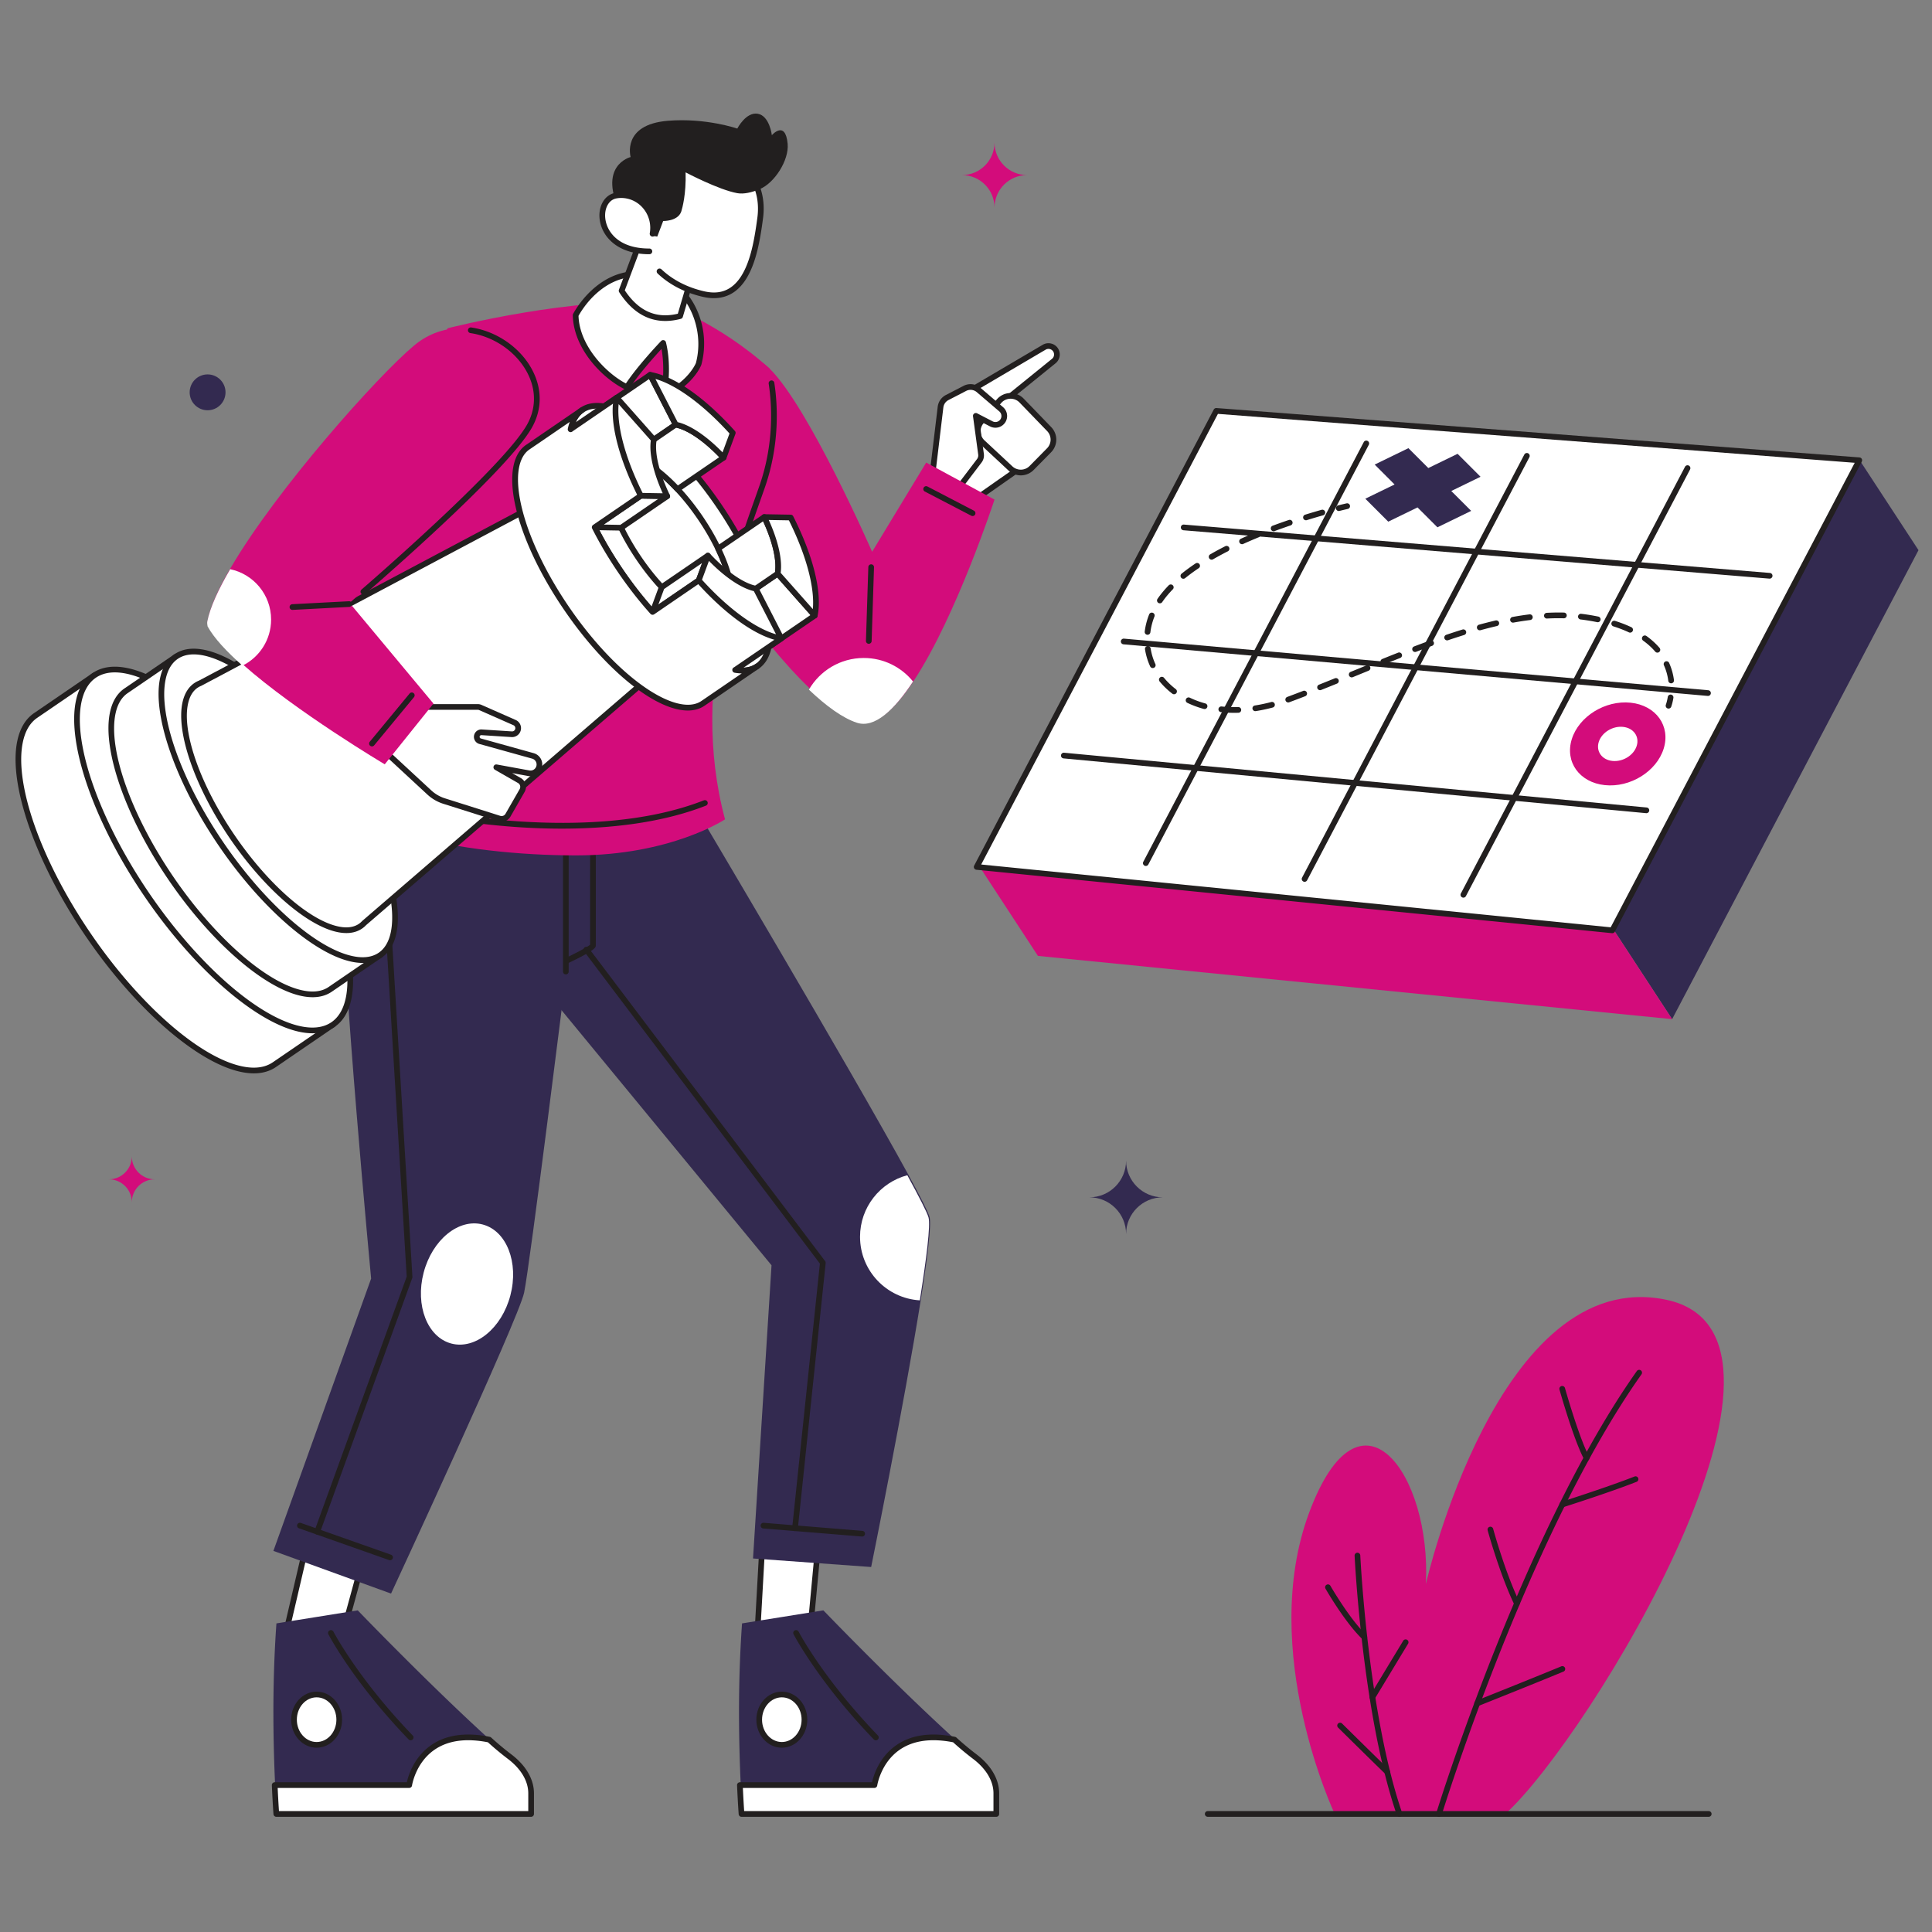 <svg xmlns="http://www.w3.org/2000/svg" xml:space="preserve" width="600" height="600"><rect width="100%" height="100%" fill="#808080" stroke="none"/><defs><clipPath clipPathUnits="userSpaceOnUse" id="a"><path d="M0 1400h1600V0H0Z"/></clipPath><clipPath clipPathUnits="userSpaceOnUse" id="b"><path d="M0 1400h1600V0H0Z"/></clipPath></defs><g style="display:inline"><path d="M1066.671 93.584s-54 114.416-18 211.416 86.14 27 82.07-50c0 0 50.93 224.54 168.93 199.77 118-24.77-54-307.602-113-361.186z" style="fill:#d30c7b;fill-opacity:1;fill-rule:nonzero;stroke:none" transform="matrix(.442 0 0 -.442 -56.976 604.664)"/><path style="fill:#221f1f;fill-opacity:1;fill-rule:nonzero;stroke:none" d="M0 0c-.831 0-1.606.521-1.892 1.352-24.143 70.318-29.553 180.914-29.605 182.022a2 2 0 0 0 1.904 2.092c1.091.026 2.04-.801 2.092-1.904.052-1.104 5.436-111.138 29.393-180.912A2 2 0 0 0 0 0" transform="matrix(.442 0 0 -.442 434.606 564.185)"/><path style="fill:#221f1f;fill-opacity:1;fill-rule:nonzero;stroke:none" d="M0 0c-.499 0-.998.186-1.386.558-12.244 11.765-25.368 34.531-25.92 35.495a2 2 0 0 0 3.469 1.99c.133-.23 13.394-23.235 25.223-34.601A2 2 0 0 0 0 0" transform="matrix(.442 0 0 -.442 423.708 509.298)"/><path style="fill:#221f1f;fill-opacity:1;fill-rule:nonzero;stroke:none" d="M0 0a1.999 1.999 0 0 0-1.709 3.035l23.365 38.606a1.997 1.997 0 0 0 2.746.675 1.999 1.999 0 0 0 .676-2.746L1.713.965A1.997 1.997 0 0 0 0 0" transform="matrix(.442 0 0 -.442 426.206 527.964)"/><path style="fill:#221f1f;fill-opacity:1;fill-rule:nonzero;stroke:none" d="M0 0c-.5 0-1 .186-1.388.56-10.496 10.115-32.936 32.322-33.162 32.544a2.002 2.002 0 0 0 2.815 2.844c.224-.223 22.646-22.412 33.123-32.508A1.999 1.999 0 0 0 0 0" transform="matrix(.442 0 0 -.442 430.805 551.13)"/><path style="fill:#221f1f;fill-opacity:1;fill-rule:nonzero;stroke:none" d="M0 0a1.999 1.999 0 0 0-1.913 2.586c.601 1.964 61.018 197.697 140.945 310.653a2.001 2.001 0 0 0 3.266-2.31C62.737 198.492 2.511 3.374 1.911 1.416A2.001 2.001 0 0 0 0 0" transform="matrix(.442 0 0 -.442 446.898 564.22)"/><path style="fill:#221f1f;fill-opacity:1;fill-rule:nonzero;stroke:none" d="M0 0c-.717 0-1.41.386-1.77 1.063C-9.169 15.028-18.644 48.6-19.044 50.022a2 2 0 1 0 3.852 1.082c.096-.343 9.757-34.581 16.958-48.167A2.003 2.003 0 0 0 0 0" transform="matrix(.442 0 0 -.442 492.73 453.663)"/><path style="fill:#221f1f;fill-opacity:1;fill-rule:nonzero;stroke:none" d="M0 0a2 2 0 0 0-.604 3.907c.324.103 32.653 10.389 51.371 17.778a2 2 0 1 0 1.468-3.721C33.39 10.524.932.198.606.095A1.995 1.995 0 0 0 0 0" transform="matrix(.442 0 0 -.442 485.17 468.13)"/><path style="fill:#221f1f;fill-opacity:1;fill-rule:nonzero;stroke:none" d="M0 0a2 2 0 0 0-1.804 1.135c-10.357 21.583-18.648 51.868-18.73 52.171a2 2 0 1 0 3.859 1.05c.082-.299 8.28-30.241 18.477-51.491A2 2 0 0 0 0 0" transform="matrix(.442 0 0 -.442 471.085 498.825)"/><path style="fill:#221f1f;fill-opacity:1;fill-rule:nonzero;stroke:none" d="M0 0a2.002 2.002 0 0 0-.741 3.859c.393.157 39.578 15.774 59.831 24.171a2 2 0 1 0 1.531-3.695C40.343 15.927 1.133.3.739.143A1.989 1.989 0 0 0 0 0" transform="matrix(.442 0 0 -.442 458.737 529.892)"/><path style="fill:#221f1f;fill-opacity:1;fill-rule:nonzero;stroke:none" d="M0 0h-352a2 2 0 0 0 0 4H0a2 2 0 0 0 0-4" transform="matrix(.442 0 0 -.442 530.655 564.22)"/><path style="fill:#fff;fill-opacity:1;fill-rule:nonzero;stroke:none" d="m0 0-7.786-83.057-37.127-1.477 5.092 90.732z" transform="matrix(.442 0 0 -.442 255.09 469.076)"/><path style="fill:#221f1f;fill-opacity:1;fill-rule:nonzero;stroke:none" d="m0 0-4.845-86.331 33.178 1.32 7.448 79.442zm-6.965-90.417a2.001 2.001 0 0 0-1.997 2.112L-3.87 2.428a1.999 1.999 0 0 0 2.305 1.864l39.82-6.198a2 2 0 0 0 1.684-2.163l-7.786-83.057a2 2 0 0 0-1.912-1.812l-37.126-1.477-.08-.002" transform="matrix(.442 0 0 -.442 238.332 467.361)"/><path d="M775.88 454.77C764.23 381.61 741 267 741 267l-83 6 13 206-163 198s-36 56-20 124 85 76 128 2c0 0 110.21-185.51 151.1-260.32 8.52-15.61 14.04-26.4 14.9-29.68 1.45-5.5-1.38-28.42-6.12-58.23" style="fill:#332a50;fill-opacity:1;fill-rule:nonzero;stroke:none" transform="matrix(.442 0 0 -.442 -56.976 604.664)"/><path style="fill:#fff;fill-opacity:1;fill-rule:nonzero;stroke:none" d="M0 0c-23.44 1.42-42 20.87-42 44.66 0 20.73 14.09 38.17 33.22 43.25C-.26 72.3 5.26 61.51 6.12 58.23 7.57 52.73 4.74 29.81 0 0" transform="matrix(.442 0 0 -.442 285.657 403.835)"/><path style="fill:#221f1f;fill-opacity:1;fill-rule:nonzero;stroke:none" d="M0 0a2 2 0 0 0-1.992 2.209l19.473 185.688-165.678 219.378a2 2 0 1 0 3.192 2.41L21.149 189.679c.305-.405.446-.909.393-1.414L1.987 1.791A2 2 0 0 0 0 0" transform="matrix(.442 0 0 -.442 246.899 475.483)"/><path style="fill:#221f1f;fill-opacity:1;fill-rule:nonzero;stroke:none" d="M0 0zm-17.298-13.763a2 2 0 0 0-.853 3.809C-10.66-6.429-1.995-1.864-.22-.23c.015 6.389-.002 61.808-.002 62.392a2 2 0 0 0 1.999 2.001h.001a2 2 0 0 0 2-2c.001-2.489.018-60.993 0-62.979-.011-1.218-.03-3.257-20.226-12.757a1.983 1.983 0 0 0-.85-.19" transform="matrix(.442 0 0 -.442 183.363 293.274)"/><path style="fill:#221f1f;fill-opacity:1;fill-rule:nonzero;stroke:none" d="M0 0c-.055 0-.11.002-.166.007l-69.333 5.666a2 2 0 0 0-1.83 2.156c.09 1.101 1.052 1.933 2.156 1.83L.161 3.993A2 2 0 0 0 0 0" transform="matrix(.442 0 0 -.442 267.752 477.187)"/><path d="M829.523 108.07V93.584h-179.03s-.58 7.559-1.137 20.272c-1.115 25.013-2.4 67.048.925 113.529l57.14 9.157s49.04-51.027 92.677-90.746a207.913 207.913 0 0 1 14.322-11.943c9.637-7.312 15.103-16.37 15.103-25.783" style="fill:#332a50;fill-opacity:1;fill-rule:nonzero;stroke:none" transform="matrix(.442 0 0 -.442 -56.976 604.664)"/><path style="fill:#221f1f;fill-opacity:1;fill-rule:nonzero;stroke:none" d="M0 0c-.524 0-1.047.205-1.439.611-38.766 40.193-56.208 73.552-56.38 73.884a1.999 1.999 0 0 0 .858 2.694 1.998 1.998 0 0 0 2.695-.858c.169-.327 17.379-33.206 55.705-72.942A1.999 1.999 0 0 0 0 0" transform="matrix(.442 0 0 -.442 272.005 540.464)"/><path style="fill:#fff;fill-opacity:1;fill-rule:nonzero;stroke:none" d="M0 0c0-9.773-7.116-17.695-15.895-17.695S-31.79-9.773-31.79 0s7.116 17.695 15.895 17.695S0 9.773 0 0" transform="matrix(.442 0 0 -.442 249.821 534.053)"/><path style="fill:#221f1f;fill-opacity:1;fill-rule:nonzero;stroke:none" d="M0 0c-7.662 0-13.895-7.04-13.895-15.694 0-8.655 6.233-15.696 13.895-15.696s13.895 7.041 13.895 15.696C13.895-7.04 7.662 0 0 0m0-35.39c-9.867 0-17.895 8.835-17.895 19.696C-17.895-4.835-9.867 4 0 4c9.867 0 17.895-8.835 17.895-19.694C17.895-26.555 9.867-35.39 0-35.39" transform="matrix(.442 0 0 -.442 242.802 527.122)"/><path style="fill:#fff;fill-opacity:1;fill-rule:nonzero;stroke:none" d="M0 0v-14.486h-179.029s-.58 7.559-1.138 20.272h94.512s6.044 42.102 56.23 31.94a207.913 207.913 0 0 1 14.322-11.943C-5.466 18.471 0 9.414 0 0" transform="matrix(.442 0 0 -.442 309.346 556.94)"/><path style="fill:#221f1f;fill-opacity:1;fill-rule:nonzero;stroke:none" d="M0 0h175.166v12.485c0 8.597-5.083 17.188-14.312 24.19a210.795 210.795 0 0 0-14.048 11.682c-15.587 3.059-28.294 1.235-37.768-5.427-13.107-9.214-15.525-24.789-15.547-24.946a2.004 2.004 0 0 0-1.98-1.713H-.909C-.546 8.408-.187 2.738 0 0m177.166-4H-1.863a2 2 0 0 0-1.994 1.847c-.006.076-.589 7.737-1.142 20.337A2 2 0 0 0-3 20.271h92.86c1.029 4.625 4.855 17.454 16.832 25.899 10.522 7.42 24.467 9.439 41.446 6.001.354-.071.682-.237.949-.482 4.672-4.252 9.444-8.232 14.185-11.827 10.249-7.776 15.894-17.499 15.894-27.377V-2a2 2 0 0 0-2-2" transform="matrix(.442 0 0 -.442 231.108 562.454)"/><path style="fill:#fff;fill-opacity:1;fill-rule:nonzero;stroke:none" d="m0 0-21.99-80.471-38.651 5.667 20.66 88.495z" transform="matrix(.442 0 0 -.442 115.687 473.594)"/><path style="fill:#221f1f;fill-opacity:1;fill-rule:nonzero;stroke:none" d="m0 0 34.747-5.095 21.027 76.951-36.112 12.368Zm36.21-9.33c-.096 0-.193.007-.291.021L-2.732-3.642A2 2 0 0 0-4.39-1.208l20.66 88.495a2 2 0 0 0 2.595 1.438l39.982-13.692a2.001 2.001 0 0 0 1.281-2.42l-21.99-80.47A2 2 0 0 0 36.21-9.33" transform="matrix(.442 0 0 -.442 89.986 505.893)"/><path d="M502.372 108.07V93.584H323.343s-.58 7.559-1.138 20.272c-1.115 25.013-2.399 67.048.925 113.529l57.141 9.157s49.039-51.027 92.676-90.746a207.913 207.913 0 0 1 14.322-11.943c9.637-7.312 15.103-16.37 15.103-25.783" style="fill:#332a50;fill-opacity:1;fill-rule:nonzero;stroke:none" transform="matrix(.442 0 0 -.442 -56.976 604.664)"/><path style="fill:#221f1f;fill-opacity:1;fill-rule:nonzero;stroke:none" d="M0 0c-.524 0-1.047.205-1.439.611-38.766 40.193-56.208 73.552-56.38 73.884a1.999 1.999 0 0 0 .858 2.694 1.998 1.998 0 0 0 2.695-.858c.169-.327 17.379-33.206 55.705-72.942A1.999 1.999 0 0 0 0 0" transform="matrix(.442 0 0 -.442 127.534 540.464)"/><path style="fill:#fff;fill-opacity:1;fill-rule:nonzero;stroke:none" d="M0 0c0-9.773-7.116-17.695-15.895-17.695S-31.79-9.773-31.79 0s7.116 17.695 15.895 17.695S0 9.773 0 0" transform="matrix(.442 0 0 -.442 105.35 534.053)"/><path style="fill:#221f1f;fill-opacity:1;fill-rule:nonzero;stroke:none" d="M0 0c-7.662 0-13.895-7.04-13.895-15.694 0-8.655 6.233-15.696 13.895-15.696s13.895 7.041 13.895 15.696C13.895-7.04 7.662 0 0 0m0-35.39c-9.867 0-17.895 8.835-17.895 19.696C-17.895-4.835-9.867 4 0 4c9.867 0 17.895-8.835 17.895-19.694C17.895-26.555 9.867-35.39 0-35.39" transform="matrix(.442 0 0 -.442 98.33 527.122)"/><path style="fill:#fff;fill-opacity:1;fill-rule:nonzero;stroke:none" d="M0 0v-14.486h-179.029s-.58 7.559-1.138 20.272h94.512s6.044 42.102 56.23 31.94a207.913 207.913 0 0 1 14.322-11.943C-5.466 18.471 0 9.414 0 0" transform="matrix(.442 0 0 -.442 164.874 556.94)"/><path style="fill:#221f1f;fill-opacity:1;fill-rule:nonzero;stroke:none" d="M0 0h175.167v12.485c0 8.597-5.083 17.188-14.313 24.19a210.886 210.886 0 0 0-14.047 11.682c-15.61 3.063-28.331 1.228-37.809-5.456-13.123-9.254-15.485-24.758-15.507-24.914a2 2 0 0 0-1.98-1.716H-.909C-.546 8.408-.187 2.738 0 0m177.167-4H-1.863a2 2 0 0 0-1.994 1.847c-.006.076-.589 7.737-1.142 20.337A2 2 0 0 0-3 20.271h92.86c1.029 4.625 4.855 17.454 16.832 25.899 10.523 7.42 24.468 9.439 41.446 6.001.354-.071.682-.238.95-.482 4.67-4.251 9.442-8.231 14.184-11.827 10.25-7.776 15.895-17.499 15.895-27.377V-2a2 2 0 0 0-2-2" transform="matrix(.442 0 0 -.442 86.636 562.454)"/><path d="M526.941 797.5V686s-25.794-207.624-29.794-226.291c-4-18.666-93.48-211.376-93.48-211.376l-82.667 30 68.666 191.334S369 689 369.666 745c.667 56 6 132.667 59.334 132 53.333-.667 89.216-22.333 97.941-79.5" style="fill:#332a50;fill-opacity:1;fill-rule:nonzero;stroke:none" transform="matrix(.442 0 0 -.442 -56.976 604.664)"/><path style="fill:#221f1f;fill-opacity:1;fill-rule:nonzero;stroke:none" d="M0 0a2 2 0 0 0-2 2v94.333a2 2 0 0 0 4 0V2a2 2 0 0 0-2-2" transform="matrix(.442 0 0 -.442 175.724 302.606)"/><path style="fill:#fff;fill-opacity:1;fill-rule:nonzero;stroke:none" d="M0 0c-6.071-23.102-24.632-38.245-41.458-33.824-16.826 4.422-25.544 26.734-19.473 49.836 6.071 23.102 24.632 38.246 41.458 33.824C-2.647 45.414 6.071 23.102 0 0" transform="matrix(.442 0 0 -.442 158.5 402.301)"/><path style="fill:#221f1f;fill-opacity:1;fill-rule:nonzero;stroke:none" d="M0 0a2 2 0 0 0-1.88 2.683l64.741 178.55L44.22 489.486c-.005.086-.005.172.001.257.083 1.214 2.131 29.935 11.194 48.733a2 2 0 0 0 3.603-1.738c-8.439-17.502-10.642-45.055-10.797-47.143l18.658-308.533a1.992 1.992 0 0 0-.116-.803L1.88 1.319A2.001 2.001 0 0 0 0 0" transform="matrix(.442 0 0 -.442 98.52 476.572)"/><path style="fill:#221f1f;fill-opacity:1;fill-rule:nonzero;stroke:none" d="M0 0a2.001 2.001 0 0 0-.656 3.89l9.974 3.461c6.208 2.153 10.941 7.477 12.355 13.893l6.134 27.839a2.001 2.001 0 0 0 3.906-.86l-6.134-27.84c-1.71-7.764-7.438-14.205-14.949-16.811L.656.111A2.013 2.013 0 0 0 0 0" transform="matrix(.442 0 0 -.442 119.33 267.86)"/><path style="fill:#221f1f;fill-opacity:1;fill-rule:nonzero;stroke:none" d="M0 0c-.221 0-.445.037-.665.115l-63.334 22.333a2 2 0 1 0 1.331 3.772L.665 3.887A2 2 0 0 0 0 0" transform="matrix(.442 0 0 -.442 121.138 484.548)"/><path style="fill:#fff;fill-opacity:1;fill-rule:nonzero;stroke:none" d="m0 0 8.217 41.881a24.442 24.442 0 0 0 11.59 16.359l59.484 34.99a5.928 5.928 0 0 0 6.735-9.717L55.333 58.667l8.253-12.924a28.622 28.622 0 0 0 .588-29.845L58 5.333l-30-21z" transform="matrix(.442 0 0 -.442 289.242 149.038)"/><path style="fill:#221f1f;fill-opacity:1;fill-rule:nonzero;stroke:none" d="m0 0 25.639-14.346L54.252 5.683l5.954 10.186c5.063 8.665 4.853 19.302-.547 27.76l-8.253 12.923a2.001 2.001 0 0 0 .427 2.632L82.526 84.03a3.939 3.939 0 0 1 .741 5.313 3.952 3.952 0 0 1-5.204 1.126L18.58 55.479A22.46 22.46 0 0 1 7.938 40.458Zm25.758-18.704c-.336 0-.672.084-.976.254l-28 15.667a2 2 0 0 0-.986 2.131l8.217 41.88a26.456 26.456 0 0 0 12.539 17.698l59.484 34.99c3.53 2.078 8.144 1.081 10.503-2.271 2.391-3.398 1.734-8.109-1.496-10.724L55.739 57.199l7.291-11.417c6.213-9.729 6.453-21.964.629-31.931L57.485 3.287a2.008 2.008 0 0 0-.58-.63l-30-21a1.998 1.998 0 0 0-1.147-.361" transform="matrix(.442 0 0 -.442 290.232 148.58)"/><path style="fill:#fff;fill-opacity:1;fill-rule:nonzero;stroke:none" d="m0 0-12.358-14.176a10.726 10.726 0 0 1 .772-14.895L7.943-47.268c4.248-3.958 10.875-3.817 14.951.319l12.182 12.361c4.087 4.147 4.118 10.798.071 14.984L15.795.408C11.427 4.925 4.129 4.736 0 0" transform="matrix(.442 0 0 -.442 310.276 124.57)"/><path style="fill:#221f1f;fill-opacity:1;fill-rule:nonzero;stroke:none" d="M0 0h.01Zm8.095 1.678a8.628 8.628 0 0 1-6.587-2.992L-10.851-15.49a8.69 8.69 0 0 1 .629-12.117L9.307-45.804a8.678 8.678 0 0 1 12.162.259l12.182 12.361a8.674 8.674 0 0 1 .058 12.19L14.357-.982a8.628 8.628 0 0 1-6.262 2.66m7.163-53.85c-3.103 0-6.211 1.142-8.678 3.441l-19.528 18.197a12.674 12.674 0 0 0-.918 17.673L-1.508 1.314a12.754 12.754 0 0 0 9.264 4.359c3.543.078 7.006-1.32 9.476-3.875l19.352-20.012c4.843-5.007 4.807-12.816-.083-17.778L24.318-48.353c-2.504-2.541-5.779-3.819-9.06-3.819" transform="matrix(.442 0 0 -.442 310.276 124.57)"/><path style="fill:#fff;fill-opacity:1;fill-rule:nonzero;stroke:none" d="m0 0 5.697 47.402a8.75 8.75 0 0 0 4.666 6.726l12.406 6.416a8.747 8.747 0 0 0 9.706-1.123l15.828-13.546c2.961-2.534 2.893-7.134-.142-9.579a6.226 6.226 0 0 0-6.766-.681L30.5 41.25l3.654-26.947a6.23 6.23 0 0 0-1.213-4.604L15.5-13.25Z" transform="matrix(.442 0 0 -.442 289.574 147.382)"/><path style="fill:#221f1f;fill-opacity:1;fill-rule:nonzero;stroke:none" d="m0 0 13.076-11.178 16.159 21.262a4.2 4.2 0 0 1 .825 3.125l-3.655 26.948a2 2 0 0 0 2.901 2.045L40.2 36.566a4.23 4.23 0 0 1 4.593.463 4.214 4.214 0 0 1 1.574 3.228 4.213 4.213 0 0 1-1.477 3.274L29.061 57.076a6.72 6.72 0 0 1-7.487.867L9.169 51.526a6.736 6.736 0 0 1-3.599-5.188Zm13.387-16.075c-.474 0-.936.169-1.3.48l-15.5 13.25a2.001 2.001 0 0 0-.686 1.759l5.697 47.402a10.737 10.737 0 0 0 5.733 8.263l12.405 6.417a10.708 10.708 0 0 0 11.926-1.381L47.491 46.57a8.205 8.205 0 0 0 2.876-6.372 8.201 8.201 0 0 0-3.064-6.283 8.233 8.233 0 0 0-8.941-.901l-7.476 3.867 3.136-23.134a8.17 8.17 0 0 0-1.602-6.083L14.979-15.285a2.002 2.002 0 0 0-1.592-.79" transform="matrix(.442 0 0 -.442 290.507 147.018)"/><path d="M827.67 1017s-26.66-81.56-56.56-127.02c-13.18-20.04-27-33.06-39.44-28.98-9.95 3.26-21.54 11.67-33.72 23.25-37.6 35.75-80.82 101.66-98.95 139.42-24 50 36 119.33 70.67 85.33 27.59-27.07 72-128.67 72-128.67l38 62.67z" style="fill:#d30c7b;fill-opacity:1;fill-rule:nonzero;stroke:none" transform="matrix(.442 0 0 -.442 -56.976 604.664)"/><path style="fill:#fff;fill-opacity:1;fill-rule:nonzero;stroke:none" d="m0 0 32.667-17" transform="matrix(.442 0 0 -.442 287.623 151.871)"/><path style="fill:#221f1f;fill-opacity:1;fill-rule:nonzero;stroke:none" d="M0 0c-.311 0-.626.073-.921.227l-32.667 17a2 2 0 0 0 1.847 3.547l32.666-17A2 2 0 0 0 0 0" transform="matrix(.442 0 0 -.442 302.048 160.262)"/><path style="fill:#fff;fill-opacity:1;fill-rule:nonzero;stroke:none" d="m0 0-1.67-51.83" transform="matrix(.442 0 0 -.442 270.55 176.161)"/><path style="fill:#221f1f;fill-opacity:1;fill-rule:nonzero;stroke:none" d="m0 0-.065.001A2 2 0 0 0-2 2.064l1.67 51.831a1.988 1.988 0 0 0 2.063 1.934 2 2 0 0 0 1.935-2.063l-1.67-51.83A2 2 0 0 0 0 0" transform="matrix(.442 0 0 -.442 269.812 199.933)"/><path style="fill:#fff;fill-opacity:1;fill-rule:nonzero;stroke:none" d="M0 0c-13.18-20.04-27-33.06-39.44-28.98-9.95 3.26-21.54 11.67-33.72 23.25 7.7 13.3 22.08 22.25 38.55 22.25C-20.63 16.52-8.16 10.08 0 0" transform="matrix(.442 0 0 -.442 283.55 211.644)"/><path d="M665 1027c-15.33-44-52.67-138-26.67-234.67 0 0-38-25.33-104.66-25.33-39.14 0-83.71 4.48-118.52 14.52-2.16 18.78-7.05 49.48-15.91 49.48-8.65 0-9.54-24.56-9.22-40.4-12.62 5.74-22.55 12.62-28.52 20.73 0 0-.67 193.05 82 326.05 0 0 89.5 22.95 151.5 17.62 0 0 38.67-13.33 74.67-46 0 0 10.66-38-4.67-82" style="fill:#d30c7b;fill-opacity:1;fill-rule:nonzero;stroke:none" transform="matrix(.442 0 0 -.442 -56.976 604.664)"/><path style="fill:#221f1f;fill-opacity:1;fill-rule:nonzero;stroke:none" d="M0 0a2 2 0 0 0-1.926 2.544C3.739 22.607 9.89 39.959 14.833 53.902c1.106 3.122 2.148 6.061 3.104 8.806 10.592 30.397 8.603 57.92 6.475 71.621a2 2 0 0 0 1.669 2.283 1.994 1.994 0 0 0 2.283-1.669c2.185-14.069 4.228-42.333-6.649-73.552-.959-2.75-2.003-5.696-3.112-8.826C13.68 38.678 7.553 21.395 1.924 1.457A2.001 2.001 0 0 0 0 0" transform="matrix(.442 0 0 -.442 227.936 178.537)"/><path style="fill:#221f1f;fill-opacity:1;fill-rule:nonzero;stroke:none" d="M0 0c-11.109 0-21.583.431-30.994 1.066-39.492 2.668-69.235 9.416-69.53 9.484a2 2 0 0 0 .894 3.899c1.171-.268 118.07-26.483 199.442 5.412a2 2 0 1 0 1.459-3.723C69.226 3.576 31.993 0 0 0" transform="matrix(.442 0 0 -.442 174.446 257.341)"/><path style="fill:#fff;fill-opacity:1;fill-rule:nonzero;stroke:none" d="M0 0c.47-23.381 21.598-43.802 36.026-50.53 8.353 13.145 25.467 31.033 25.467 31.033 3.49-14.115 1.819-30.228.178-37.223 19.427 8.754 24.722 22.47 24.722 22.47 6.903 25.969-6.78 53.193-25.258 59.979C20.294 40.729 0 0 0 0" transform="matrix(.442 0 0 -.442 178.798 97.9)"/><path style="fill:#221f1f;fill-opacity:1;fill-rule:nonzero;stroke:none" d="M0 0a1.998 1.998 0 0 0 1.941-1.52c3.101-12.54 2.234-26.143.956-34.147 14.88 7.887 19.656 18.491 20.102 19.549 6.684 25.391-7.162 51.266-24.047 57.467-16.181 5.943-30.927 3.646-43.825-6.828-8.615-6.995-13.533-15.515-14.607-17.494.722-21.346 19.676-40.396 33.305-47.481C-17.56-17.508-2.123-1.326-1.445-.617A2 2 0 0 0 0 0m.178-41.223a2.002 2.002 0 0 0-1.948 2.457c1.565 6.668 2.843 20.251.613 32.599-5.091-5.52-16.405-18.155-22.622-27.939a2 2 0 0 0-2.533-.74c-15.145 7.062-36.692 27.958-37.181 52.303-.006.323.066.643.21.932.21.423 21.582 42.15 63.614 26.715 18.565-6.818 34.015-34.109 26.502-62.371a2.064 2.064 0 0 0-.067-.206C26.538-18.064 20.945-32.058 1-41.046a1.998 1.998 0 0 0-.822-.177" transform="matrix(.442 0 0 -.442 205.954 105.626)"/><path style="fill:#fff;fill-opacity:1;fill-rule:nonzero;stroke:none" d="m0 0-9.405-25.034L-25.5-67.856C-15.295-83.607-1.863-90.29 15.586-85.681l6.039 20.476 9.145 31.014z" transform="matrix(.442 0 0 -.442 204.31 60.32)"/><path style="fill:#221f1f;fill-opacity:1;fill-rule:nonzero;stroke:none" d="M0 0c9.821-14.671 22.027-20.051 37.26-16.414l14.546 49.323-27.822 30.913Zm28.482-21.501c-12.838 0-23.699 6.749-32.391 20.164A2 2 0 0 0-4.103.454l25.5 67.856a2.002 2.002 0 0 0 3.359.634l30.771-34.191a2 2 0 0 0 .431-1.903L40.774-18.641a2 2 0 0 0-1.408-1.367c-3.77-.996-7.401-1.493-10.884-1.493" transform="matrix(.442 0 0 -.442 194.035 90.176)"/><g clip-path="url(#a)" transform="matrix(.442 0 0 -.442 -56.976 604.664)"><path style="fill:#fff;fill-opacity:1;fill-rule:nonzero;stroke:none" d="M0 0a303.462 303.462 0 0 1-6.074 13.434c-7.489 15.572-16.838 31.783-27.871 47.918-11.033 16.135-22.748 30.727-34.543 43.356a304.579 304.579 0 0 1-10.315 10.533l-44.481 65.048-41.186-28.163c-5.596-3.826-9.195-10.089-10.915-18.262-6.204-29.364 11.9-83.283 48.155-136.302 36.255-53.019 79.934-89.45 109.548-94.32 8.24-1.362 15.382-.28 20.977 3.546l41.186 28.163z" transform="translate(318.405 713.181)"/><path style="fill:#221f1f;fill-opacity:1;fill-rule:nonzero;stroke:none" d="m0 0-39.535-27.035c-5.041-3.447-8.435-9.174-10.087-17.023-6.255-29.604 12.974-83.76 47.849-134.761 34.875-51 78.366-88.565 108.222-93.475 7.913-1.309 14.482-.225 19.523 3.224l39.535 27.035-43.352 63.397c-.075.11-.139.227-.191.35a303.16 303.16 0 0 1-6.034 13.344c-7.657 15.922-16.983 31.955-27.72 47.657-10.739 15.704-22.297 30.212-34.354 43.12a301.659 301.659 0 0 1-10.247 10.464 1.968 1.968 0 0 0-.257.305zm112.663-276.833c-2.185 0-4.474.197-6.865.592-30.863 5.076-75.421 43.319-110.873 95.164-35.452 51.846-54.927 107.242-48.46 137.845 1.87 8.89 5.822 15.45 11.742 19.499L-.607 4.431a2.003 2.003 0 0 0 2.78-.522l44.368-64.884A307.772 307.772 0 0 0 56.78-71.437c12.194-13.055 23.879-27.721 34.732-43.592 10.851-15.868 20.279-32.078 28.023-48.18a307.242 307.242 0 0 0 6.035-13.336l44.368-64.884a2 2 0 0 0-.522-2.78l-41.186-28.164c-4.341-2.969-9.559-4.46-15.567-4.46" transform="translate(194.6 890.69)"/><path style="fill:#fff;fill-opacity:1;fill-rule:nonzero;stroke:none" d="M0 0c-5.595-3.826-12.737-4.908-20.977-3.546-29.614 4.87-73.294 41.302-109.548 94.32-36.255 53.019-54.36 106.938-48.155 136.302 1.72 8.173 5.319 14.436 10.915 18.262 5.595 3.826 12.737 4.908 20.977 3.546.47-.078.939-.156 1.426-.257 20.429-3.981 47.211-22.455 73.579-50.707 11.795-12.629 23.51-27.221 34.543-43.356 11.033-16.135 20.382-32.346 27.871-47.918 16.763-34.821 24.263-66.48 20.561-86.962a34.46 34.46 0 0 0-.278-1.422C9.194 10.089 5.595 3.826 0 0" transform="translate(362.886 648.132)"/><path style="fill:#221f1f;fill-opacity:1;fill-rule:nonzero;stroke:none" d="M0 0c-5.202 0-9.669-1.257-13.33-3.761-5.041-3.447-8.434-9.174-10.086-17.023-6.256-29.604 12.973-83.76 47.848-134.761 34.875-51.001 78.366-88.565 108.222-93.476 7.914-1.309 14.483-.222 19.524 3.225 5.04 3.445 8.434 9.173 10.086 17.023.096.458.187.886.262 1.337 3.626 20.069-3.807 51.319-20.39 85.766-7.657 15.922-16.984 31.956-27.72 47.657-10.738 15.702-22.296 30.209-34.354 43.12C53.976-22.943 27.551-4.679 7.562-.784c-.485.101-.929.174-1.372.247C4.025-.179 1.96 0 0 0m138.866-253.56c-2.184 0-4.472.198-6.863.592-30.863 5.076-75.42 43.32-110.873 95.165-35.452 51.845-54.927 107.241-48.46 137.845 1.871 8.89 5.822 15.45 11.743 19.499 5.92 4.048 13.466 5.35 22.432 3.869a37.7 37.7 0 0 0 1.508-.273c20.772-4.048 47.985-22.747 74.632-51.3 12.196-13.057 23.882-27.724 34.732-43.592 10.851-15.867 20.279-32.078 28.023-48.181 16.941-35.189 24.495-67.331 20.727-88.183-.08-.481-.181-.964-.282-1.446-1.878-8.925-5.829-15.486-11.749-19.534-4.342-2.968-9.561-4.461-15.57-4.461" transform="translate(209.58 895.58)"/><path style="fill:#fff;fill-opacity:1;fill-rule:nonzero;stroke:none" d="M0 0a258.773 258.773 0 0 1-5.193 11.486c-6.403 13.315-14.397 27.175-23.83 40.971-9.434 13.795-19.45 26.272-29.535 37.07a260.13 260.13 0 0 1-8.82 9.005l-38.032 55.618-35.215-24.08c-4.784-3.272-7.861-8.627-9.332-15.614-5.305-25.107 10.175-71.209 41.173-116.541 30.999-45.331 68.345-76.481 93.666-80.645 7.045-1.164 13.151-.239 17.935 3.032l35.215 24.081z" transform="translate(358.074 752.568)"/><path style="fill:#221f1f;fill-opacity:1;fill-rule:nonzero;stroke:none" d="m0 0-33.563-22.952c-4.247-2.903-7.108-7.74-8.504-14.375-5.334-25.239 11.089-71.454 40.866-114.999s66.886-75.615 92.34-79.8c6.691-1.107 12.236-.195 16.482 2.709l33.564 22.952-36.904 53.966c-.075.11-.139.228-.191.35a258.769 258.769 0 0 1-5.153 11.398c-6.54 13.598-14.507 27.294-23.679 40.709-9.172 13.413-19.046 25.805-29.346 36.833a256.611 256.611 0 0 1-8.752 8.937 2.025 2.025 0 0 0-.257.305zm96.405-236.583a36.36 36.36 0 0 0-5.917.509c-26.462 4.353-64.636 37.1-94.99 81.49-30.355 44.39-47.024 91.844-41.479 118.083 1.615 7.676 5.034 13.346 10.16 16.851L-.607 4.431a2 2 0 0 0 2.78-.522l37.919-55.453a261.754 261.754 0 0 0 8.744-8.935C59.273-71.654 69.274-84.206 78.56-97.785c9.286-13.58 17.355-27.453 23.982-41.233a262.36 262.36 0 0 0 5.154-11.388l37.919-55.453a1.996 1.996 0 0 0-.522-2.78l-35.215-24.08c-3.761-2.573-8.276-3.864-13.473-3.864" transform="translate(252.142 903.938)"/><path style="fill:#fff;fill-opacity:1;fill-rule:nonzero;stroke:none" d="M0 0c-4.784-3.271-10.89-4.196-17.936-3.032-25.32 4.164-62.667 35.313-93.665 80.645-30.999 45.332-46.478 91.434-41.173 116.54 1.471 6.988 4.548 12.343 9.332 15.614 4.784 3.272 10.89 4.197 17.936 3.032.402-.066.803-.133 1.219-.22 17.468-3.403 40.366-19.198 62.911-43.355 10.085-10.797 20.101-23.274 29.535-37.07 9.434-13.795 17.427-27.656 23.831-40.97C6.322 61.411 12.734 34.343 9.569 16.83c-.07-.419-.153-.817-.237-1.216C7.861 8.626 4.784 3.271 0 0" transform="translate(396.106 696.95)"/><path style="fill:#221f1f;fill-opacity:1;fill-rule:nonzero;stroke:none" d="M0 0h.01zm-131.08 211.281c-4.389 0-8.152-1.058-11.233-3.164-4.246-2.904-7.107-7.741-8.504-14.376-5.333-25.24 11.09-71.454 40.866-114.999 29.778-43.545 66.886-75.615 92.34-79.801 6.692-1.106 12.237-.194 16.482 2.71V1.65c4.246 2.905 7.107 7.741 8.504 14.376.078.371.156.743.221 1.133C10.687 34.262 4.34 60.917-9.813 90.316c-6.54 13.599-14.507 27.296-23.679 40.709-9.173 13.414-19.046 25.807-29.345 36.834-22.264 23.854-44.8 39.438-61.832 42.757-.414.087-.789.148-1.164.21a32.262 32.262 0 0 1-5.247.455M-12.345-5.516c-1.884 0-3.857.17-5.917.51-26.462 4.353-64.636 37.101-94.99 81.49-30.354 44.39-47.023 91.843-41.479 118.083 1.616 7.676 5.034 13.346 10.16 16.851 5.126 3.506 11.651 4.635 19.391 3.354.429-.07.858-.143 1.303-.235 17.814-3.471 41.138-19.492 63.963-43.948 10.436-11.174 20.437-23.725 29.724-37.306 9.286-13.58 17.355-27.452 23.982-41.233C8.302 61.909 14.77 34.362 11.537 16.475c-.07-.421-.159-.847-.248-1.273C9.673 7.524 6.254 1.854 1.129-1.65v-.001c-3.762-2.573-8.277-3.865-13.474-3.865" transform="translate(396.106 696.95)"/><path style="fill:#fff;fill-opacity:1;fill-rule:nonzero;stroke:none" d="m0 0 211.109 181.946c2.675 1.83 4.396 4.824 5.218 8.731.047.223.094.446.133.68 1.77 9.793-1.816 24.93-9.83 41.578-3.581 7.446-8.051 15.196-13.326 22.911-5.275 7.714-10.876 14.691-16.516 20.729-12.607 13.508-25.411 22.34-35.179 24.243a15.15 15.15 0 0 1-.682.123c-3.94.652-7.354.134-10.029-1.695l-246.136-130.724a15.292 15.292 0 0 1-2.966-1.575c-3.857-2.638-6.338-6.956-7.524-12.59-4.278-20.244 8.204-57.417 33.198-93.969C-67.535 23.837-37.422-1.28-17.006-4.637c5.681-.939 10.605-.193 14.462 2.445A15.26 15.26 0 0 1 0 0" transform="translate(384.759 719.457)"/><path style="fill:#221f1f;fill-opacity:1;fill-rule:nonzero;stroke:none" d="M0 0c-2.275 0-4.214-.54-5.787-1.615a1.758 1.758 0 0 0-.191-.115l-246.135-130.725a1.821 1.821 0 0 0-.196-.09 13.36 13.36 0 0 1-2.579-1.37c-3.339-2.282-5.591-6.101-6.696-11.351-4.28-20.255 8.938-57.398 32.892-92.427 23.953-35.029 53.771-60.822 74.198-64.181 5.294-.875 9.669-.16 13.008 2.122.79.541 1.534 1.182 2.211 1.907.049.053.101.102.156.15L71.99-115.749c.056.048.115.094.177.136 2.18 1.49 3.657 4.011 4.39 7.492.045.213.084.401.117.598 1.698 9.395-1.824 24.104-9.66 40.38-3.639 7.566-8.071 15.186-13.174 22.649-5.105 7.465-10.598 14.36-16.327 20.493C25.188-10.794 12.759-2.176 3.413-.355c-.232.048-.429.08-.625.113C1.81-.081.879 0 0 0m-150.309-306.238c-1.54 0-3.153.139-4.836.417-21.435 3.526-52.318 29.997-76.849 65.87-24.531 35.874-37.995 74.257-33.505 95.511 1.325 6.291 4.135 10.943 8.353 13.827a17.292 17.292 0 0 0 3.25 1.74L-7.948 1.752C-4.903 3.793-1.072 4.45 3.44 3.704c.252-.041.505-.084.767-.139 10.126-1.973 23.342-11.027 36.23-24.836 5.866-6.28 11.486-13.333 16.705-20.965 5.217-7.63 9.751-15.426 13.477-23.173 8.192-17.019 11.836-32.619 9.996-42.8-.037-.223-.087-.462-.136-.7-.95-4.512-2.952-7.843-5.958-9.94l-210.95-181.808a17.315 17.315 0 0 0-2.799-2.396c-3.099-2.12-6.813-3.185-11.081-3.185" transform="translate(522.572 1018.667)"/><path style="fill:#fff;fill-opacity:1;fill-rule:nonzero;stroke:none" d="M0 0c-4.107-2.808-9.349-3.597-15.388-2.605-21.73 3.581-53.776 30.307-80.376 69.207-26.601 38.901-39.882 78.459-35.335 100.008 1.265 5.988 3.902 10.586 8.009 13.395 4.107 2.808 9.349 3.597 15.388 2.605 16.062-2.644 37.761-17.943 58.729-41.453 7.4-8.29 14.71-17.609 21.648-27.755 6.938-10.146 12.97-20.338 18.011-30.241C4.988 55.093 11.373 29.322 8.01 13.395 6.744 7.407 4.107 2.808 0 0" transform="translate(660.943 899.89)"/><path style="fill:#221f1f;fill-opacity:1;fill-rule:nonzero;stroke:none" d="M0 0c-3.714 0-6.894-.891-9.489-2.666-3.577-2.446-5.993-6.536-7.182-12.157-4.556-21.593 9.522-61.163 35.029-98.465 25.508-37.302 57.276-64.775 79.051-68.363 5.669-.93 10.357-.164 13.934 2.282 3.577 2.447 5.993 6.537 7.182 12.158 3.252 15.4-3.159 40.987-17.15 68.444-5.117 10.054-11.132 20.154-17.879 30.021-6.751 9.871-13.981 19.141-21.489 27.551C41.495-18.196 19.977-2.94 4.445-.384A27.425 27.425 0 0 1 0 0m101.872-186.037c-1.628 0-3.333.146-5.112.439-22.785 3.754-55.619 31.906-81.703 70.052C-11.028-77.4-25.352-36.591-20.584-13.997c1.408 6.663 4.381 11.586 8.837 14.633C-7.29 3.683-1.623 4.667 5.094 3.563 21.744.823 43.576-14.52 64.992-38.532c7.621-8.537 14.958-17.943 21.805-27.956 6.844-10.009 12.948-20.258 18.143-30.463 14.606-28.667 20.984-54.577 17.498-71.087-1.409-6.663-4.382-11.586-8.837-14.632-3.276-2.241-7.207-3.367-11.729-3.367" transform="translate(548.472 1080.91)"/><path style="fill:#fff;fill-opacity:1;fill-rule:nonzero;stroke:none" d="M0 0c-2.56-1.75-5.826-2.245-9.596-1.622C-23.142.606-43.122 17.271-59.707 41.523c-16.584 24.252-24.865 48.917-22.027 62.349.787 3.738 2.433 6.603 4.993 8.354 2.559 1.75 5.826 2.245 9.595 1.622.215-.036.43-.072.652-.118 9.346-1.821 21.596-10.271 33.658-23.195 5.395-5.777 10.754-12.452 15.801-19.832 5.047-7.381 9.324-14.796 12.749-21.92C3.382 32.855 6.813 18.373 5.119 9.004c-.037-.224-.082-.437-.126-.65C4.206 4.615 2.559 1.75 0 0" transform="translate(637.77 933.78)"/><path style="fill:#221f1f;fill-opacity:1;fill-rule:nonzero;stroke:none" d="M0 0c-2.16 0-3.999-.512-5.489-1.53-2.067-1.414-3.468-3.808-4.164-7.115-2.805-13.272 5.925-37.708 21.721-60.808 15.797-23.101 35.402-40.1 48.785-42.3 3.336-.554 6.075-.114 8.142 1.299 2.068 1.413 3.468 3.807 4.164 7.114.039.186.079.371.111.566 1.622 8.976-1.745 23.028-9.234 38.585-3.477 7.231-7.716 14.518-12.598 21.658-4.881 7.137-10.134 13.73-15.612 19.595C24.046-10.313 12.172-2.077 3.248-.338c-.221.046-.409.076-.597.108C1.72-.077.836 0 0 0m63.526-115.986c-1.061 0-2.169.095-3.324.286-14.616 2.403-34.806 19.67-51.435 43.989-16.63 24.318-25.396 49.397-22.334 63.892.916 4.348 2.874 7.575 5.82 9.59 2.946 2.016 6.664 2.671 11.051 1.945.243-.04.484-.081.734-.133 9.709-1.892 22.37-10.564 34.712-23.789 5.615-6.011 10.995-12.763 15.99-20.067 4.995-7.307 9.336-14.769 12.901-22.182 7.845-16.298 11.334-31.243 9.57-41.002a16.53 16.53 0 0 0-.138-.708c-.915-4.348-2.873-7.576-5.82-9.591-2.171-1.485-4.76-2.23-7.727-2.23" transform="translate(567.645 1045.884)"/><path style="fill:#fff;fill-opacity:1;fill-rule:nonzero;stroke:none" d="m0 0-32.439-22.182 22.023-32.207 13.019 8.902L17.97-34.978z" transform="translate(585.707 1104.644)"/><path style="fill:#221f1f;fill-opacity:1;fill-rule:nonzero;stroke:none" d="m0 0 19.766-28.905 25.279 17.286-16.128 31.392zm19.244-33.685a1.995 1.995 0 0 0-1.651.871L-4.431-.607a2.001 2.001 0 0 0 .522 2.78L28.53 24.355a2 2 0 0 0 2.908-.737L49.409-11.36a2 2 0 0 0-.65-2.565L20.373-33.336a2 2 0 0 0-1.129-.349" transform="translate(556.047 1081.94)"/><path style="fill:#fff;fill-opacity:1;fill-rule:nonzero;stroke:none" d="m0 0-32.401-22.157C-44.463-9.233-56.714-.783-66.059 1.038l32.396 22.153C-24.31 21.359-12.058 12.918 0 0" transform="translate(637.335 1046.47)"/><path style="fill:#221f1f;fill-opacity:1;fill-rule:nonzero;stroke:none" d="M0 0c8.681-3.112 19.053-10.646 29.277-21.345L58.332-1.477C47.445 9.812 36.583 17.278 28.155 19.252Zm28.997-25.96a2 2 0 0 0-1.463.635C15.754-12.703 3.88-4.466-5.043-2.728A2 2 0 0 0-5.79.886l32.396 22.153c.443.303.99.414 1.513.312 9.75-1.91 22.412-10.581 34.741-23.789a2.001 2.001 0 0 0-.333-3.016L30.125-25.611a1.991 1.991 0 0 0-1.128-.349" transform="translate(575.937 1048.274)"/><path style="fill:#fff;fill-opacity:1;fill-rule:nonzero;stroke:none" d="m0 0 .005.004-17.97 34.978c15.901-2.651 37.309-17.665 58.057-40.761l-6.429-17.412C21.605-10.273 9.353-1.832 0 0" transform="translate(603.672 1069.662)"/><path style="fill:#221f1f;fill-opacity:1;fill-rule:nonzero;stroke:none" d="M0 0c9.012-2.133 20.334-9.768 31.542-21.245l4.899 13.271C18.151 12.18-.876 26.135-15.583 30.329Zm32.308-26.944a2 2 0 0 0-1.462.635C19.078-13.702 7.201-5.467-1.74-3.715a1.999 1.999 0 0 0-1.462 1.194L-21.1 32.315a2 2 0 0 0 2.108 2.887c16.465-2.745 38.048-17.833 59.217-41.397a2 2 0 0 0 .388-2.029l-6.429-17.413a1.998 1.998 0 0 0-1.876-1.307" transform="translate(605.027 1071.415)"/><path style="fill:#fff;fill-opacity:1;fill-rule:nonzero;stroke:none" d="m0 0-32.4-22.156-18.562.323L-18.559.325z" transform="translate(597.715 1019.378)"/><path style="fill:#221f1f;fill-opacity:1;fill-rule:nonzero;stroke:none" d="m0 0 11.651-.203 26.696 18.255-11.65.204zm12.253-4.213h-.034l-18.562.323A2 2 0 0 0-7.437-.24l32.403 22.158c.342.234.748.381 1.164.349l18.558-.326a1.999 1.999 0 0 0 1.094-3.65l-32.4-22.155a1.994 1.994 0 0 0-1.129-.349" transform="translate(553.062 999.436)"/><path style="fill:#fff;fill-opacity:1;fill-rule:nonzero;stroke:none" d="m0 0-32.439-22.182-22.024 32.206 13.019 8.903 15.368 10.508z" transform="translate(701.367 935.505)"/><path style="fill:#221f1f;fill-opacity:1;fill-rule:nonzero;stroke:none" d="m0 0 19.766-28.905L48.683-9.131 25.28 17.287Zm19.246-33.685c-.639 0-1.266.305-1.653.872L-4.431-.607a2.002 2.002 0 0 0 .522 2.78l28.387 19.411a2 2 0 0 0 2.626-.325L53.18-8.176a2.001 2.001 0 0 0-.368-2.977L20.373-33.335a1.988 1.988 0 0 0-1.127-.35" transform="translate(649.684 945.007)"/><path style="fill:#fff;fill-opacity:1;fill-rule:nonzero;stroke:none" d="m0 0-32.401-22.157c7.667-15.928 11.098-30.409 9.405-39.779L9.4-39.783C11.086-30.403 7.664-15.923 0 0" transform="translate(665.885 1004.719)"/><path style="fill:#221f1f;fill-opacity:1;fill-rule:nonzero;stroke:none" d="M0 0c6.26-13.41 9.519-25.808 9.269-35.026l28.155 19.252c1.218 8.57-1.799 21.401-8.37 35.641zm6.866-41.093a2.001 2.001 0 0 0-1.969 2.356c1.618 8.947-1.75 23-9.238 38.556a1.999 1.999 0 0 0 .673 2.518l32.401 22.157a2.002 2.002 0 0 0 2.932-.784C39.501 7.429 42.988-7.516 41.23-17.294a2 2 0 0 0-.839-1.297L7.995-40.744a2.003 2.003 0 0 0-1.129-.349" transform="translate(636.023 981.876)"/><path style="fill:#fff;fill-opacity:1;fill-rule:nonzero;stroke:none" d="m0 0 .005.004 26.077-29.436c3.298 15.78-2.927 41.176-16.923 68.89l-18.559.325C-1.736 23.86 1.686 9.38 0 0" transform="translate(675.285 964.936)"/><path style="fill:#221f1f;fill-opacity:1;fill-rule:nonzero;stroke:none" d="m0 0 22.611-25.523c1.427 15.225-4.676 38.019-16.821 62.375l-14.145.247C-1.726 22.492 1.282 9.172 0 0m23.957-32.06c-.564 0-1.112.24-1.497.674L-3.534-2.042a1.99 1.99 0 0 0-.559 1.768c1.612 8.967-1.754 23.023-9.234 38.562a2 2 0 0 0 .119 1.946 2.046 2.046 0 0 0 1.719.92l18.558-.324a1.999 1.999 0 0 0 1.75-1.099c14.28-28.273 20.511-53.861 17.096-70.2a2.001 2.001 0 0 0-1.958-1.591" transform="translate(677.41 965.564)"/><path style="fill:#fff;fill-opacity:1;fill-rule:nonzero;stroke:none" d="m0 0-32.4-22.155-6.433-17.415L-6.43-17.412Z" transform="translate(626.265 977.626)"/><path style="fill:#221f1f;fill-opacity:1;fill-rule:nonzero;stroke:none" d="m0 0-4.038-10.931L22.66 7.325l4.036 10.93zm-8.088-18.123a1.998 1.998 0 0 0-1.876 2.693l6.433 17.414c.143.389.405.724.747.958l32.4 22.156a2.001 2.001 0 0 0 3.005-2.344l-6.43-17.413a2.003 2.003 0 0 0-.747-.958L-6.959-17.774a2.003 2.003 0 0 0-1.129-.349" transform="translate(595.521 954.18)"/><path style="fill:#fff;fill-opacity:1;fill-rule:nonzero;stroke:none" d="m0 0-38.121-26.068c-18.901-12.924-61.775 16.897-95.764 66.603-33.99 49.706-46.227 100.477-27.326 113.402l38.121 26.068c-4.107-2.809-6.744-7.407-8.009-13.395-.007-.036-.02-.077-.023-.118l.048.08 32.364 22.131 16.923-68.889-32.402-22.157c5.129-10.16 11.294-20.627 18.425-31.055 7.13-10.427 14.648-19.969 22.255-28.434l32.401 22.156 58.058-40.76-32.364-22.131s-.029-.004-.092-.016c.04-.012.082-.015.118-.022C-9.349-3.597-4.107-2.808 0 0" transform="translate(660.943 899.89)"/><path style="fill:#221f1f;fill-opacity:1;fill-rule:nonzero;stroke:none" d="M0 0h.01zm-116.202 174.271-28.373-19.402c-8.285-5.666-10.237-20.533-5.356-40.789 5.105-21.188 16.897-45.989 33.203-69.834 16.306-23.845 35.139-43.83 53.032-56.274 17.105-11.897 31.667-15.472 39.952-9.806L4.629-2.433a31.849 31.849 0 0 0-4.835.437 2.58 2.58 0 0 0-.371.081 2 2 0 0 0-.202 3.757l29.724 20.325-54.561 38.307-31.258-21.375a2 2 0 0 0-2.616.314c-7.863 8.75-15.406 18.386-22.419 28.643-7.014 10.257-13.258 20.782-18.558 31.282a1.999 1.999 0 0 0 .656 2.552l31.257 21.375-15.904 64.74-29.725-20.326a1.998 1.998 0 0 0-3.425 1.559c.007.095.036.271.058.364a31.723 31.723 0 0 0 1.348 4.669m82.941-202.78c-22.471 0-57.451 27.623-86.769 70.497-35.144 51.394-46.917 102.428-26.803 116.182l38.106 26.058.015.01a2 2 0 1 0 2.257-3.301l-.011-.009c-2.341-1.604-4.184-3.913-5.51-6.895l27.643 18.903a2.002 2.002 0 0 0 3.072-1.174l16.923-68.889a2.002 2.002 0 0 0-.814-2.128l-30.95-21.164c5.047-9.826 10.928-19.664 17.495-29.267 6.566-9.603 13.601-18.652 20.927-26.921l30.95 21.165c.688.47 1.596.465 2.278-.015l58.058-40.76a2 2 0 0 0-.021-3.288L5.937 1.589c3.255.154 6.081 1.034 8.429 2.637l.011.007c.912.625 2.158.39 2.78-.522a1.998 1.998 0 0 0-.522-2.779l-38.121-26.068c-3.334-2.281-7.31-3.373-11.775-3.373" transform="translate(645.437 897.307)"/><path style="fill:#fff;fill-opacity:1;fill-rule:nonzero;stroke:none" d="m0 0-26.076 29.435c-3.298-15.779 2.927-41.175 16.922-68.889l18.559-.325C1.741-23.856-1.686-9.38 0 0" transform="translate(588.31 1059.157)"/><path style="fill:#221f1f;fill-opacity:1;fill-rule:nonzero;stroke:none" d="m0 0 14.145-.248C7.511 14.368 4.502 27.69 5.786 36.856l-22.607 25.519C-18.248 47.15-12.145 24.356 0 0m17.314-4.304-.035.001-18.559.325A2.002 2.002 0 0 0-3.03-2.88c-14.279 28.275-20.51 53.862-17.095 70.2a1.998 1.998 0 0 0 3.455.917L9.406 38.802c.406-.459.58-1.077.471-1.68-1.61-8.96 1.757-23.014 9.239-38.559a1.998 1.998 0 0 0-1.802-2.867" transform="translate(580.4 1021.682)"/><path style="fill:#fff;fill-opacity:1;fill-rule:nonzero;stroke:none" d="m0 0-6.43-17.412c20.749-23.096 42.157-38.11 58.058-40.761L33.657-23.195C24.305-21.363 12.058-12.918 0 0" transform="translate(626.265 977.626)"/><path style="fill:#221f1f;fill-opacity:1;fill-rule:nonzero;stroke:none" d="M0 0c18.291-20.153 37.317-34.109 52.024-38.303L36.444-7.979C27.436-5.85 16.114 1.787 4.9 13.271Zm55.763-43.203c-.11 0-.22.009-.33.027C38.969-40.431 17.385-25.342-3.783-1.779A1.997 1.997 0 0 0-4.171.25l6.429 17.413a2.001 2.001 0 0 0 3.338.672C17.367 5.724 29.242-2.512 38.176-4.262a2 2 0 0 0 1.394-1.049l17.971-34.978a1.998 1.998 0 0 0-1.778-2.914" transform="translate(622.131 960.656)"/></g><path style="fill:#fff;fill-opacity:1;fill-rule:nonzero;stroke:none" d="M0 0h36.426a4.29 4.29 0 0 0 1.729-.364l24.047-10.609a4.283 4.283 0 0 0-2.005-8.191L39.067-17.8a3.194 3.194 0 0 1-1.062-6.265l37.097-10.314a6.266 6.266 0 0 0-2.808-12.2l-22.896 4.198 16.239-9.314a5.134 5.134 0 0 0 1.898-7.009l-9.967-17.371a5.136 5.136 0 0 0-5.744-2.414L12.663-66.093A27.304 27.304 0 0 0 2.36-60.102l-31.269 28.948z" transform="matrix(.442 0 0 -.442 132.322 219.584)"/><path style="fill:#221f1f;fill-opacity:1;fill-rule:nonzero;stroke:none" d="M0 0a3.147 3.147 0 0 1 3.462 1.485l9.968 17.371a3.139 3.139 0 0 1-1.159 4.279l-16.239 9.314a2 2 0 0 0 1.356 3.702l22.896-4.198a4.257 4.257 0 0 1 4.767 2.709 4.22 4.22 0 0 1-.198 3.425 4.22 4.22 0 0 1-2.658 2.172l-37.096 10.314a5.17 5.17 0 0 0-3.382 2.955 5.168 5.168 0 0 0 .186 4.486 5.19 5.19 0 0 0 4.922 2.746l21.13-1.364a2.28 2.28 0 0 1 2.272 1.445 2.278 2.278 0 0 1-1.204 2.921L-15.023 74.37a2.266 2.266 0 0 1-.922.194h-35.554l-26.953-29.046 29.8-27.588a25.456 25.456 0 0 1 9.547-5.552zm.734-4.088a7.087 7.087 0 0 0-1.885.257L-40.312 8.565a29.46 29.46 0 0 0-11.057 6.43l-31.27 28.947a2.003 2.003 0 0 0-.107 2.829l28.909 31.154a2 2 0 0 0 1.466.639h36.426c.879 0 1.733-.179 2.536-.534l24.047-10.609a6.268 6.268 0 0 0 3.314-8.038 6.266 6.266 0 0 0-6.255-3.979l-21.13 1.365a1.21 1.21 0 0 1-1.132-.632 1.175 1.175 0 0 1-.042-1.031c.084-.196.297-.546.777-.68l37.097-10.314a8.286 8.286 0 0 0 5.149-4.208 8.287 8.287 0 0 0 .384-6.636 8.248 8.248 0 0 0-9.238-5.249L8.146 30.112l6.115-3.508c3.412-1.957 4.596-6.326 2.638-9.739L6.932-.506A7.158 7.158 0 0 0 .734-4.088" transform="matrix(.442 0 0 -.442 155.45 253.396)"/><path d="M501 1069c-19.43-33.41-126.5-124.58-126.5-124.58l58.967-70.757L399.24 831s-62.26 36.92-99.68 70.14c-11.14 9.88-20.07 19.44-24.51 27.6-.2 1.16-.42 2.38-.18 3.57 1.95 9.78 7.76 22.43 16.05 36.61 32.54 55.67 103.28 134.88 128.89 156.3 42.54 35.59 105.59-14.24 81.19-56.22" style="fill:#d30c7b;fill-opacity:1;fill-rule:nonzero;stroke:none" transform="matrix(.442 0 0 -.442 -56.976 604.664)"/><path style="fill:#221f1f;fill-opacity:1;fill-rule:nonzero;stroke:none" d="M0 0a1.999 1.999 0 0 0-1.313 3.509C21.895 23.685 98.849 91.632 114.711 118.908c6.45 11.096 6.86 23.733 1.156 35.583-7.311 15.189-23.275 26.667-40.668 29.242a2 2 0 1 0 .586 3.957c18.668-2.764 35.816-15.114 43.686-31.464 6.298-13.082 5.836-27.049-1.302-39.328C102.439 89.849 31.207 26.48 1.311.491A1.992 1.992 0 0 0 0 0" transform="matrix(.442 0 0 -.442 112.848 184.655)"/><path style="fill:#fff;fill-opacity:1;fill-rule:nonzero;stroke:none" d="m0 0-39.833-2.087" transform="matrix(.442 0 0 -.442 108.405 187.603)"/><path style="fill:#221f1f;fill-opacity:1;fill-rule:nonzero;stroke:none" d="M0 0a2 2 0 0 0-.103 3.997l39.834 2.086a2.006 2.006 0 0 0 2.102-1.892 2 2 0 0 0-1.893-2.102L.106.003A1.85 1.85 0 0 0 0 0" transform="matrix(.442 0 0 -.442 90.814 189.408)"/><path style="fill:#fff;fill-opacity:1;fill-rule:nonzero;stroke:none" d="M0 0c0-14.2-8.19-26.48-20.11-32.39-11.14 9.88-20.07 19.44-24.51 27.6-.2 1.16-.42 2.38-.18 3.57 1.95 9.78 7.76 22.43 16.05 36.61C-12.33 31.97 0 17.43 0 0" transform="matrix(.442 0 0 -.442 84.192 192.412)"/><path style="fill:#fff;fill-opacity:1;fill-rule:nonzero;stroke:none" d="m0 0 27.982 33.883" transform="matrix(.442 0 0 -.442 115.517 230.919)"/><path style="fill:#221f1f;fill-opacity:1;fill-rule:nonzero;stroke:none" d="M0 0a1.998 1.998 0 0 0-1.541 3.273l27.982 33.883a1.998 1.998 0 0 0 2.815.268 1.998 1.998 0 0 0 .269-2.815L1.543.727A1.996 1.996 0 0 0 0 0" transform="matrix(.442 0 0 -.442 115.517 231.802)"/><g clip-path="url(#b)" transform="matrix(.442 0 0 -.442 -56.976 604.664)"><path style="fill:#fff;fill-opacity:1;fill-rule:nonzero;stroke:none" d="M0 0c-3.752-21.783-11.957-47.575-37.993-41.645-30.951 7.053-49.629 30.593-47.829 60.39 1.801 29.797 16.706 45.626 52.126 39.713a54.859 54.859 0 0 0 8.869-2.232c20.13-6.968 29.258-24.697 26.579-44.558C1.268 8.078.719 4.108 0 0" transform="translate(661.266 1203.026)"/><path style="fill:#221f1f;fill-opacity:1;fill-rule:nonzero;stroke:none" d="M0 0c-2.436 0-4.986.303-7.648.909-12.55 2.86-23.58 8.548-31.898 16.449a2 2 0 0 0 2.754 2.901c7.798-7.407 18.183-12.75 30.032-15.45C.517 3.152 6.524 3.992 11.604 7.378c10.897 7.268 15.043 24.863 17.214 37.465.715 4.084 1.252 7.968 1.742 11.596 2.674 19.836-7.001 36.083-25.252 42.401a2 2 0 1 0 1.309 3.78c20.158-6.978 30.851-24.878 27.906-46.715-.494-3.668-1.038-7.596-1.764-11.746-2.295-13.325-6.756-31.986-18.936-40.109C9.778 1.354 5.149 0 0 0" transform="translate(630.477 1158.523)"/><path style="fill:#221f1f;fill-opacity:1;fill-rule:nonzero;stroke:none" d="M0 0s4.009-6.967 9.265-12.945l15.713-2.087 4.149 10.936s10.046-.257 12.592 6.356c0 0 .067.144.164.465.684 2.176 3.428 11.908 3.01 27.356 0 0 23.328-12.316 36.338-14.618 4.677-.83 10.308.595 15.61 2.768 10.612 4.351 20.747 20.434 19.752 31.86l-.02.219c-1.656 16.759-11.091 5.891-11.091 5.891s-1.533 13.508-9.817 15.052c-8.32 1.544-14.471-10.403-14.471-10.403s-22.022 7.659-48.779 5.473C-.221 63.657 6.253 40.852 6.253 40.852S-18.031 34.889 0 0" transform="translate(565.74 1216.829)"/><path style="fill:#fff;fill-opacity:1;fill-rule:nonzero;stroke:none" d="M0 0c2.226 12.345-5.707 24.512-18.038 26.814-2.509.469-5.164.53-7.911-.008-15.699-3.079-14.172-39.24 23.723-39.148z" transform="translate(587.408 1203.736)"/><path style="fill:#221f1f;fill-opacity:1;fill-rule:nonzero;stroke:none" d="M0 0c-22.376 0-33.63 12.572-34.858 25.057-.89 9.049 3.69 16.642 10.89 18.053 2.823.555 5.738.558 8.662.013 13.28-2.48 22.09-15.55 19.64-29.136a2.001 2.001 0 0 0-3.937.71C2.458 26.125-4.916 37.113-16.04 39.191c-2.424.452-4.833.451-7.158-.005-5.134-1.007-8.363-6.785-7.679-13.738C-29.903 15.544-21.23 4-.007 4c.049 0 .101-.006.147 0a1.999 1.999 0 0 0 .005-4Z" transform="translate(585.043 1189.394)"/></g><path d="m1476.885 981.458-41.545 63.522-173.115-329.528 41.545-63.522z" style="fill:#332a50;fill-opacity:1;fill-rule:nonzero;stroke:none" transform="matrix(.442 0 0 -.442 -56.976 604.664)"/><path d="m816.63 759.907 41.545-63.522 445.595-44.455-41.545 63.522z" style="fill:#d30c7b;fill-opacity:1;fill-rule:nonzero;stroke:none" transform="matrix(.442 0 0 -.442 -56.976 604.664)"/><path style="fill:#fff;fill-opacity:1;fill-rule:nonzero;stroke:none" d="m0 0-173.115-329.528-445.596 44.454 167.952 319.699z" transform="matrix(.442 0 0 -.442 576.878 143.195)"/><path style="fill:#221f1f;fill-opacity:1;fill-rule:nonzero;stroke:none" d="m0 0 441.302-44.027 171.074 325.643-446.417 34.292zm442.446-48.151a2.21 2.21 0 0 0-.199.01L-3.349-3.686a1.998 1.998 0 0 0-1.572 2.92L163.03 318.933a1.995 1.995 0 0 0 1.924 1.064l450.76-34.625a2 2 0 0 0 1.617-2.925L444.216-47.081a2 2 0 0 0-1.77-1.07" transform="matrix(.443 0 0 -.443 304.717 268.48)"/><path style="fill:#221f1f;fill-opacity:1;fill-rule:nonzero;stroke:none" d="M0 0a2.001 2.001 0 0 0-1.769 2.931l154.54 294.19a2 2 0 1 0 3.541-1.861L1.772 1.07A1.998 1.998 0 0 0 0 0" transform="matrix(.443 0 0 -.443 355.845 268.934)"/><path style="fill:#221f1f;fill-opacity:1;fill-rule:nonzero;stroke:none" d="M0 0a2.001 2.001 0 0 0-1.769 2.931l155.84 296.65a2.001 2.001 0 0 0 3.541-1.861L1.772 1.07A1.998 1.998 0 0 0 0 0" transform="matrix(.443 0 0 -.443 405.154 273.852)"/><path style="fill:#221f1f;fill-opacity:1;fill-rule:nonzero;stroke:none" d="M0 0a2.001 2.001 0 0 0-1.769 2.931l157.13 299.1a2 2 0 1 0 3.541-1.861L1.772 1.07A1.998 1.998 0 0 0 0 0" transform="matrix(.443 0 0 -.443 454.467 278.77)"/><path style="fill:#221f1f;fill-opacity:1;fill-rule:nonzero;stroke:none" d="M0 0c-.055 0-.11.002-.166.007l-410.74 33.9a1.999 1.999 0 0 0-1.829 2.157 1.985 1.985 0 0 0 2.157 1.829L.162 3.993A1.999 1.999 0 0 0 0 0" transform="matrix(.443 0 0 -.443 549.567 179.7)"/><path style="fill:#221f1f;fill-opacity:1;fill-rule:nonzero;stroke:none" d="M0 0c-.059 0-.127.002-.186.008l-409.549 36.17a2 2 0 1 0 .351 3.984L.145 3.994A2.003 2.003 0 0 0 1.995 2C1.995.896 1.104 0 0 0" transform="matrix(.443 0 0 -.443 530.434 216.128)"/><path style="fill:#221f1f;fill-opacity:1;fill-rule:nonzero;stroke:none" d="M0 0c-.062 0-.125.003-.189.009l-408.38 38.39a2 2 0 0 0-1.804 2.178 1.993 1.993 0 0 0 2.179 1.804L.186 3.991A2 2 0 0 0 0 0" transform="matrix(.443 0 0 -.443 511.303 252.542)"/><path d="M1261.808 833.366c-7.367.77-11.65 6.752-9.58 13.354 2.072 6.61 9.712 11.344 17.08 10.573 7.366-.77 11.648-6.753 9.577-13.363-2.07-6.6-9.71-11.335-17.077-10.564m12.826 40.922c-17.824 1.866-36.33-9.584-41.347-25.586-5.013-15.994 5.37-30.466 23.194-32.33 17.824-1.866 36.331 9.583 41.344 25.577 5.015 16.002-5.367 30.474-23.191 32.34" style="fill:#d30c7b;fill-opacity:1;fill-rule:nonzero;stroke:none;stroke-width:1.002" transform="matrix(.442 0 0 -.442 -56.976 604.664)"/><path d="m1162.582 1009.055-23.718-11.54-13.979 13.978-20.56-10.003-16.124 16.124 20.56 10.003-13.978 13.98 23.718 11.539 13.978-13.978 20.559 10.003 16.126-16.126-20.56-10.003z" style="fill:#332a50;fill-opacity:1;fill-rule:nonzero;stroke:none;stroke-width:1.002" transform="matrix(.442 0 0 -.442 -56.976 604.664)"/><path style="fill:#221f1f;fill-opacity:1;fill-rule:nonzero;stroke:none" d="M0 0c-.895 0-1.71.605-1.937 1.513A1.999 1.999 0 0 0-.485 3.94 226.65 226.65 0 0 0 5.4 5.354a2 2 0 1 0 .864-3.905C6.243 1.444 4.125.975.489.061A2.003 2.003 0 0 0 0 0" transform="matrix(.443 0 0 -.443 415.778 158.701)"/><path style="fill:#221f1f;fill-opacity:1;fill-rule:nonzero;stroke:none" d="M0 0a2.001 2.001 0 0 0-.592 3.911 469.214 469.214 0 0 0 11.531 3.413 1.998 1.998 0 0 0 2.468-1.382 1.998 1.998 0 0 0-1.382-2.467A464.205 464.205 0 0 1 .594.09 2.016 2.016 0 0 0 0 0m-22.666-7.702a2.001 2.001 0 0 0-.697 3.875A422.35 422.35 0 0 0-12.029.199a2 2 0 1 0 1.285-3.788 417.719 417.719 0 0 1-11.225-3.987 1.987 1.987 0 0 0-.697-.126m-22.14-9.072a2 2 0 0 0-.826 3.822 324.4 324.4 0 0 0 11.058 4.755 2 2 0 1 0 1.513-3.702 321.445 321.445 0 0 1-10.92-4.696 2 2 0 0 0-.825-.179m-21.326-10.853c-.691 0-1.364.359-1.734 1.002a1.999 1.999 0 0 0 .733 2.731c3.35 1.931 6.924 3.86 10.624 5.736a2.002 2.002 0 0 0 1.809-3.569 221.055 221.055 0 0 1-10.435-5.632 1.986 1.986 0 0 0-.997-.268m-19.813-13.379a1.999 1.999 0 0 0-1.257 3.556c2.986 2.411 6.28 4.826 9.789 7.178.916.615 2.159.37 2.774-.549a1.998 1.998 0 0 0-.548-2.774 133.894 133.894 0 0 1-9.503-6.968 1.995 1.995 0 0 0-1.255-.443m-16.48-17.225a2 2 0 0 0-1.648 3.129c.264.388.536.773.813 1.158 2.012 2.79 4.374 5.585 7.021 8.306a2 2 0 1 0 2.867-2.788c-2.511-2.582-4.745-5.225-6.643-7.857-.256-.357-.51-.717-.757-1.077a2 2 0 0 0-1.653-.871m271.279-10.665a2.001 2.001 0 0 0-.105 3.997c2.818.152 5.626.229 8.347.229 1.238.017 2.513-.016 3.765-.048a2 2 0 1 0-.103-3.999c-1.217.031-2.44.003-3.662.047-2.65 0-5.385-.075-8.132-.223a1.992 1.992 0 0 0-.11-.003m35.677-2.585c-.134 0-.27.013-.407.042-2.429.502-4.973.956-7.562 1.349-1.341.203-2.708.387-4.06.546a2 2 0 0 0 .467 3.973c1.396-.164 2.807-.354 4.194-.564 2.658-.404 5.273-.871 7.772-1.387a2 2 0 0 0-.404-3.959m-59.403-.286a2.002 2.002 0 0 0-.356 3.969 210.33 210.33 0 0 0 11.933 1.825c1.078.126 2.094-.644 2.229-1.741a2 2 0 0 0-1.743-2.229 206.292 206.292 0 0 1-11.704-1.791 1.998 1.998 0 0 0-.359-.033M121.83-77.14a2.001 2.001 0 0 0-.528 3.929 303.552 303.552 0 0 0 11.668 2.963 2 2 0 0 0 .904-3.897 297.818 297.818 0 0 1-11.514-2.923 1.978 1.978 0 0 0-.53-.072m105.401-1.634a2 2 0 0 0-.851.191c-3.332 1.571-6.994 2.988-10.883 4.213a2 2 0 0 0 1.201 3.816c4.062-1.28 7.893-2.763 11.387-4.41a2 2 0 0 0-.854-3.81m-338.288-1.514a2 2 0 0 0-1.988 2.243c.495 4.057 1.541 8.11 3.107 12.045a2 2 0 0 0 3.717-1.479c-1.44-3.617-2.4-7.334-2.853-11.051a2.001 2.001 0 0 0-1.983-1.758m210.035-3.913a2 2 0 0 0-.643 3.895 458.447 458.447 0 0 0 11.424 3.715 2 2 0 0 0 1.185-3.82 457.36 457.36 0 0 1-11.324-3.683 1.979 1.979 0 0 0-.642-.107m-22.494-8.142a2.002 2.002 0 0 0-.713 3.869 748.915 748.915 0 0 0 11.24 4.186 2 2 0 1 0 1.365-3.759 754.948 754.948 0 0 1-11.179-4.164 2.002 2.002 0 0 0-.713-.132m169.88-.453c-.564 0-1.125.237-1.52.699-2.382 2.784-5.231 5.373-8.466 7.697a2 2 0 1 0 2.334 3.249c3.495-2.511 6.58-5.318 9.171-8.344a2 2 0 0 0-1.519-3.301M54.228-101.11a2.002 2.002 0 0 0-.75 3.855 1487.77 1487.77 0 0 0 11.123 4.443 1.998 1.998 0 0 0 2.594-1.126 1.998 1.998 0 0 0-1.126-2.594 1561.119 1561.119 0 0 1-11.093-4.432 2.002 2.002 0 0 0-.748-.146m-161.639-2.496a2 2 0 0 0-1.819 1.167 45.59 45.59 0 0 0-3.609 11.923 2 2 0 1 0 3.951.62 41.591 41.591 0 0 1 3.294-10.875 2 2 0 0 0-1.817-2.835m139.475-6.535a2 2 0 0 0-.757 3.852l11.077 4.528a2 2 0 1 0 1.512-3.703l-11.076-4.528a2 2 0 0 0-.756-.149m223.917-4.169a2 2 0 0 0-1.98 1.747 38.555 38.555 0 0 1-3.062 10.904 2 2 0 1 0 3.649 1.639 42.51 42.51 0 0 0 3.38-12.036 2 2 0 0 0-1.987-2.254M9.884-119.114a2 2 0 0 0-.74 3.859 1843.73 1843.73 0 0 1 11.088 4.455 2 2 0 1 0 1.502-3.707c-3.698-1.499-7.402-2.99-11.112-4.465a2.003 2.003 0 0 0-.738-.142m-102.365-2.863c-.423 0-.851.134-1.213.412-3.348 2.56-6.351 5.451-8.927 8.593a2.001 2.001 0 0 0 3.094 2.536 49.824 49.824 0 0 1 8.262-7.952 1.999 1.999 0 0 0-1.216-3.589m80.047-5.746a2 2 0 0 0-.696 3.875l.303.112a901.122 901.122 0 0 1 10.856 4.118 1.999 1.999 0 1 0 1.442-3.731 888.525 888.525 0 0 0-10.911-4.138l-.297-.111a2.005 2.005 0 0 0-.697-.125m-58.661-4.618c-.174 0-.35.023-.526.071a68.13 68.13 0 0 0-11.536 4.272 2 2 0 0 0 1.73 3.607 64.118 64.118 0 0 1 10.857-4.02 2 2 0 0 0-.525-3.93m35.574-1.482a2 2 0 0 0-.305 3.976c3.765.586 7.631 1.405 11.486 2.433a1.998 1.998 0 0 0 2.448-1.418 1.999 1.999 0 0 0-1.417-2.447 115.106 115.106 0 0 0-11.902-2.52 2.043 2.043 0 0 0-.31-.024m-14.845-1.18a86.95 86.95 0 0 0-9.203.482 2 2 0 0 0 .425 3.978 84.06 84.06 0 0 1 11.663-.413c1.135.021 2.028-.831 2.064-1.934a2 2 0 0 0-1.935-2.064 92.576 92.576 0 0 0-3.014-.049" transform="matrix(.443 0 0 -.443 405.582 161.572)"/><path style="fill:#221f1f;fill-opacity:1;fill-rule:nonzero;stroke:none" d="M0 0a2 2 0 0 0-1.891 2.652c.579 1.679 1.033 3.524 1.349 5.484a2.004 2.004 0 0 0 2.294 1.656 2.001 2.001 0 0 0 1.655-2.294c-.353-2.186-.863-4.255-1.516-6.149A2.002 2.002 0 0 0 0 0" transform="matrix(.443 0 0 -.443 518.181 220.054)"/><path d="M945.915 526.754c-14.248 0-25.801-11.54-25.801-25.788 0 14.248-11.54 25.788-25.788 25.788 14.248 0 25.788 11.553 25.788 25.801 0-14.248 11.553-25.8 25.8-25.8" style="fill:#332a50;fill-opacity:1;fill-rule:nonzero;stroke:none" transform="matrix(.442 0 0 -.442 -56.976 604.664)"/><path d="M237.631 539.403c-8.902 0-16.12-7.21-16.12-16.11 0 8.9-7.209 16.11-16.11 16.11 8.901 0 16.11 7.218 16.11 16.12 0-8.902 7.218-16.12 16.12-16.12M850.549 1245.003c-12.637 0-22.885-10.235-22.885-22.873 0 12.638-10.235 22.873-22.873 22.873 12.638 0 22.873 10.247 22.873 22.885 0-12.638 10.248-22.885 22.885-22.885" style="fill:#d30c7b;fill-opacity:1;fill-rule:nonzero;stroke:none" transform="matrix(.442 0 0 -.442 -56.976 604.664)"/><path d="M287.364 1092.358c0-6.958-5.64-12.599-12.599-12.599-6.959 0-12.599 5.641-12.599 12.6 0 6.957 5.64 12.598 12.6 12.598 6.957 0 12.598-5.64 12.598-12.599" style="fill:#332a50;fill-opacity:1;fill-rule:nonzero;stroke:none" transform="matrix(.442 0 0 -.442 -56.976 604.664)"/></g></svg>